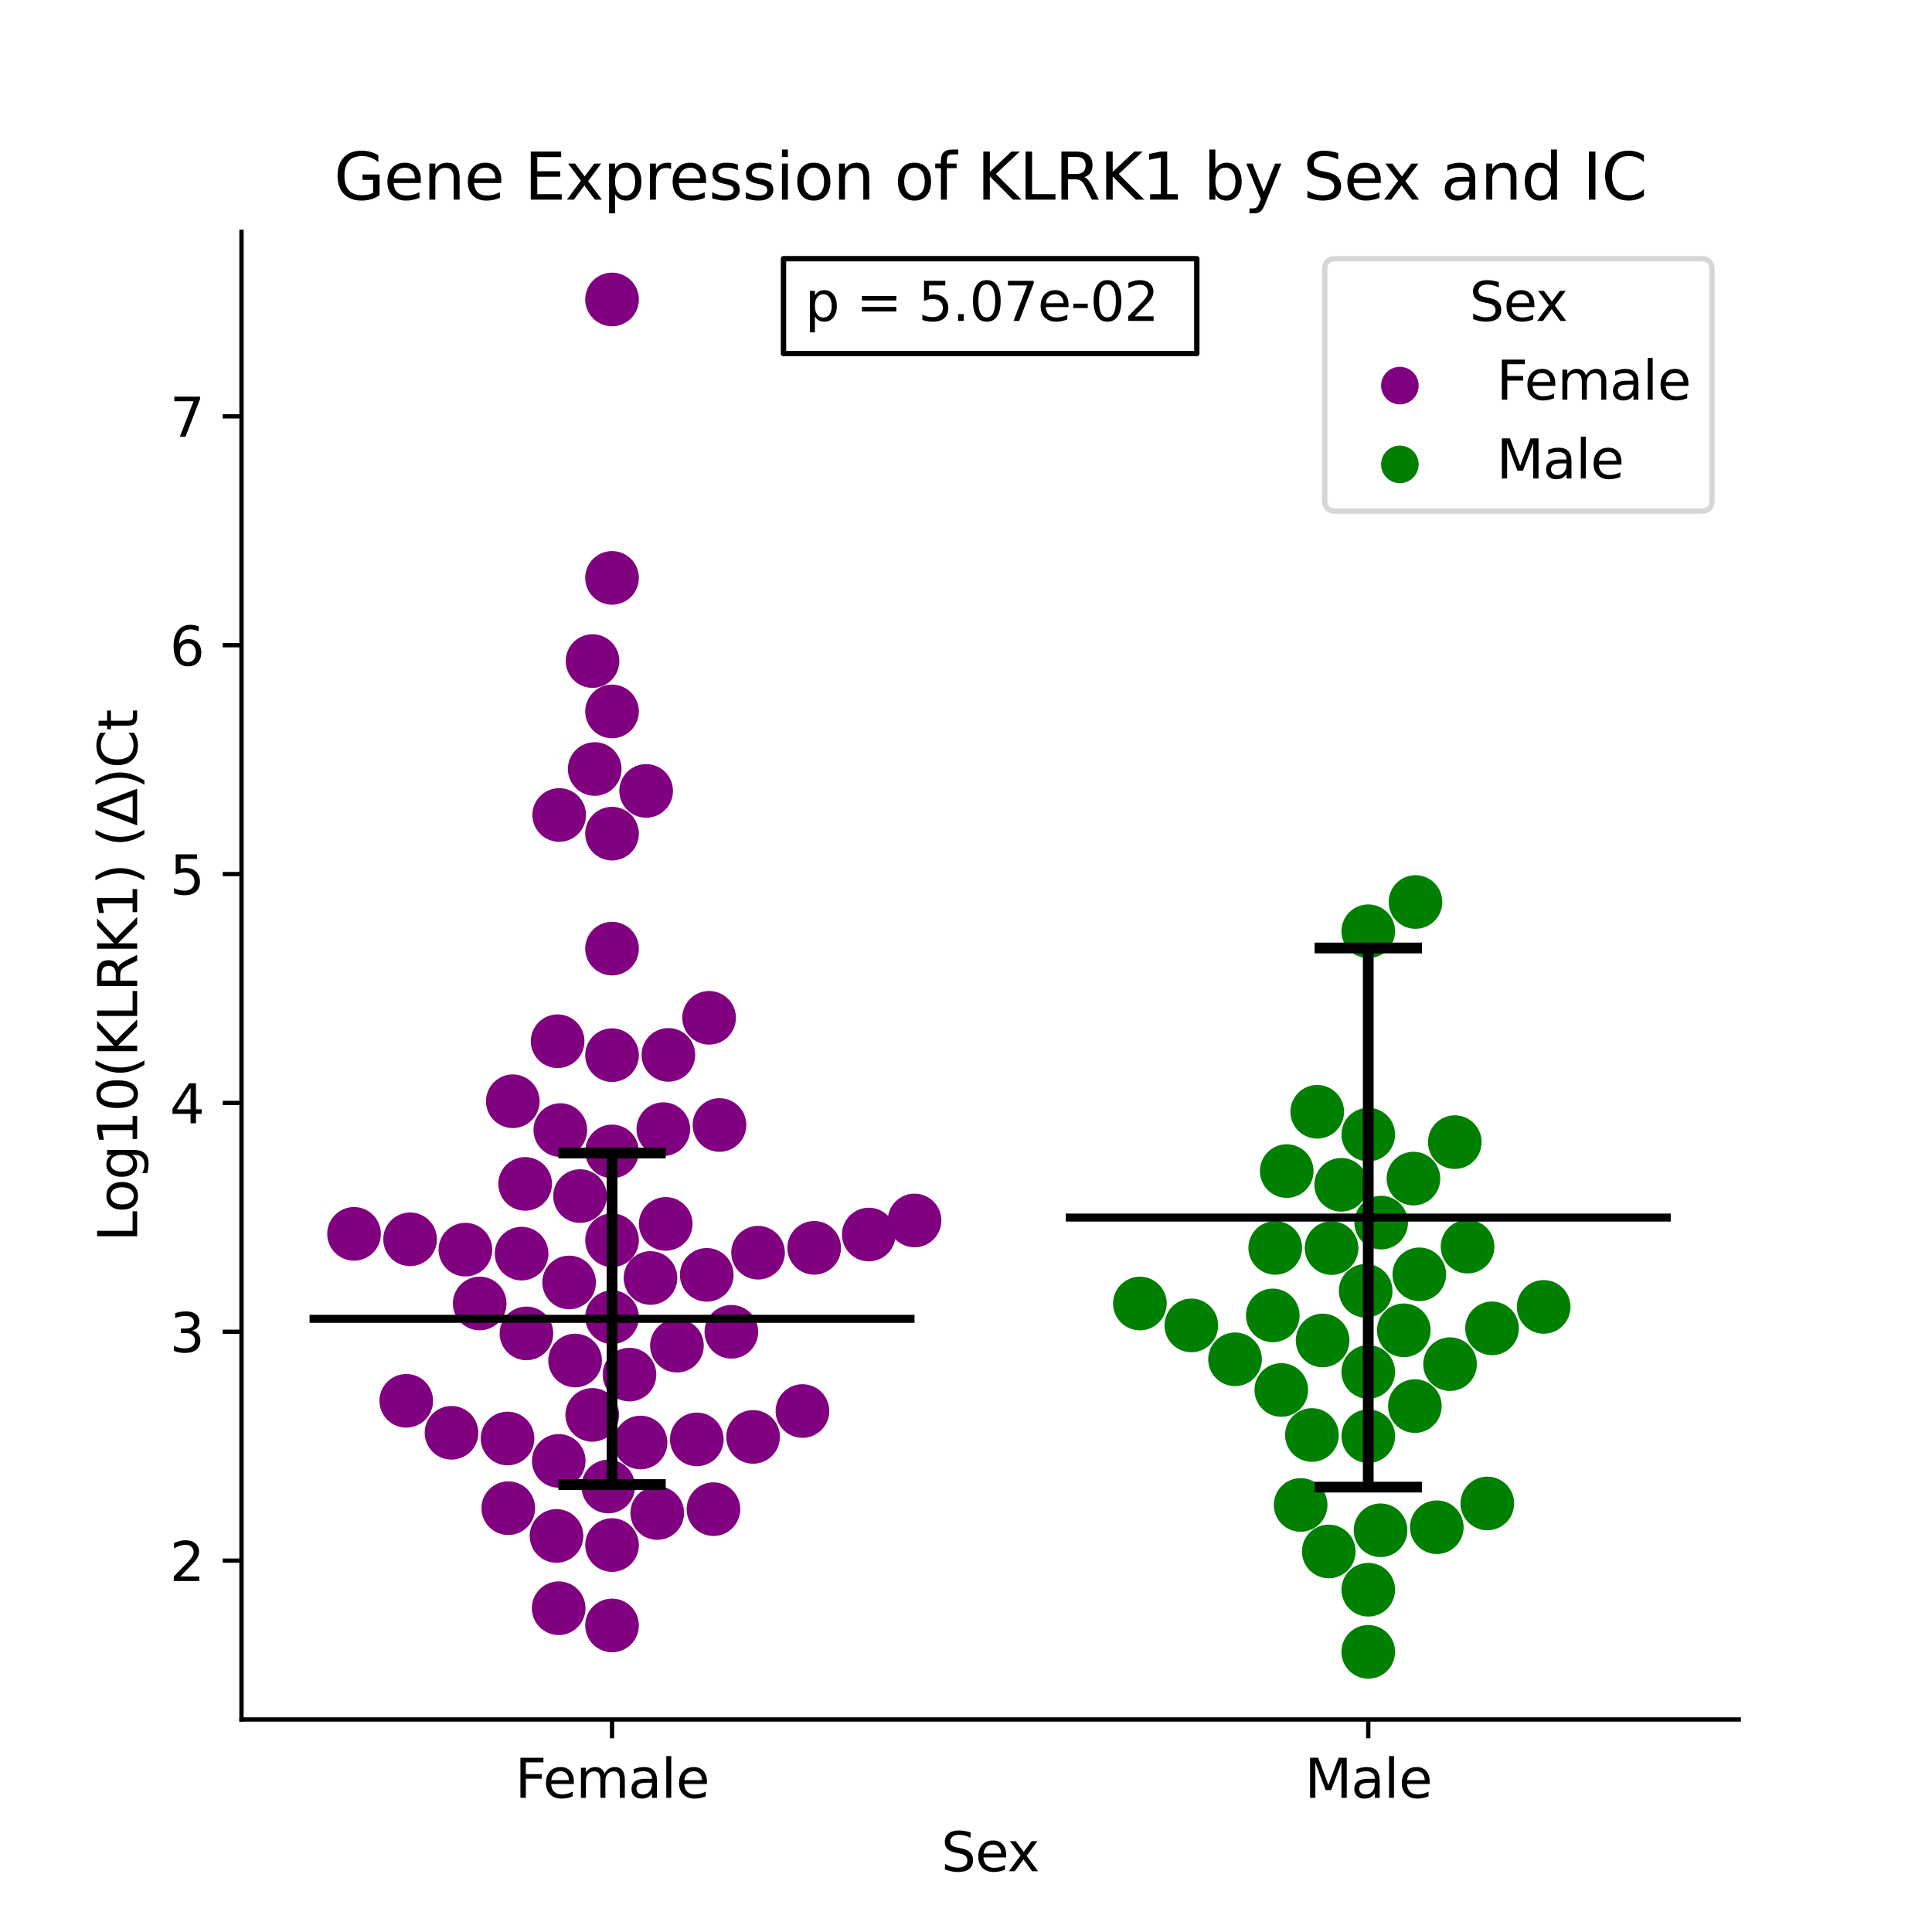 <?xml version="1.0" encoding="utf-8" standalone="no"?>
<!DOCTYPE svg PUBLIC "-//W3C//DTD SVG 1.1//EN"
  "http://www.w3.org/Graphics/SVG/1.1/DTD/svg11.dtd">
<svg xmlns:xlink="http://www.w3.org/1999/xlink" width="360pt" height="360pt" viewBox="0 0 360 360" xmlns="http://www.w3.org/2000/svg" version="1.1">
 <defs>
  <style type="text/css">*{stroke-linejoin: round; stroke-linecap: butt}</style>
 </defs>
 <g id="figure_1">
  <g id="patch_1">
   <path d="M 0 360 
L 360 360 
L 360 0 
L 0 0 
z
" style="fill: #ffffff"/>
  </g>
  <g id="axes_1">
   <g id="patch_2">
    <path d="M 45 320.4 
L 324 320.4 
L 324 43.2 
L 45 43.2 
z
" style="fill: #ffffff"/>
   </g>
   <g id="PathCollection_1">
    <defs>
     <path id="C0_0_131a345fce" d="M 0 5 
C 1.326 5 2.598 4.473 3.536 3.536 
C 4.473 2.598 5 1.326 5 -0 
C 5 -1.326 4.473 -2.598 3.536 -3.536 
C 2.598 -4.473 1.326 -5 0 -5 
C -1.326 -5 -2.598 -4.473 -3.536 -3.536 
C -4.473 -2.598 -5 -1.326 -5 0 
C -5 1.326 -4.473 2.598 -3.536 3.536 
C -2.598 4.473 -1.326 5 0 5 
z
"/>
    </defs>
    <g clip-path="url(#p073176d913)">
     <use xlink:href="#C0_0_131a345fce" x="151.712" y="232.517" style="fill: #800080"/>
    </g>
    <g clip-path="url(#p073176d913)">
     <use xlink:href="#C0_0_131a345fce" x="103.698" y="286.201" style="fill: #800080"/>
    </g>
    <g clip-path="url(#p073176d913)">
     <use xlink:href="#C0_0_131a345fce" x="161.885" y="230.04" style="fill: #800080"/>
    </g>
    <g clip-path="url(#p073176d913)">
     <use xlink:href="#C0_0_131a345fce" x="84.133" y="266.981" style="fill: #800080"/>
    </g>
    <g clip-path="url(#p073176d913)">
     <use xlink:href="#C0_0_131a345fce" x="98.098" y="248.459" style="fill: #800080"/>
    </g>
    <g clip-path="url(#p073176d913)">
     <use xlink:href="#C0_0_131a345fce" x="104.114" y="272.22" style="fill: #800080"/>
    </g>
    <g clip-path="url(#p073176d913)">
     <use xlink:href="#C0_0_131a345fce" x="114.045" y="287.901" style="fill: #800080"/>
    </g>
    <g clip-path="url(#p073176d913)">
     <use xlink:href="#C0_0_131a345fce" x="114.045" y="245.445" style="fill: #800080"/>
    </g>
    <g clip-path="url(#p073176d913)">
     <use xlink:href="#C0_0_131a345fce" x="141.255" y="233.423" style="fill: #800080"/>
    </g>
    <g clip-path="url(#p073176d913)">
     <use xlink:href="#C0_0_131a345fce" x="107.16" y="253.511" style="fill: #800080"/>
    </g>
    <g clip-path="url(#p073176d913)">
     <use xlink:href="#C0_0_131a345fce" x="129.839" y="268.212" style="fill: #800080"/>
    </g>
    <g clip-path="url(#p073176d913)">
     <use xlink:href="#C0_0_131a345fce" x="104.101" y="299.668" style="fill: #800080"/>
    </g>
    <g clip-path="url(#p073176d913)">
     <use xlink:href="#C0_0_131a345fce" x="119.357" y="268.793" style="fill: #800080"/>
    </g>
    <g clip-path="url(#p073176d913)">
     <use xlink:href="#C0_0_131a345fce" x="65.97" y="229.913" style="fill: #800080"/>
    </g>
    <g clip-path="url(#p073176d913)">
     <use xlink:href="#C0_0_131a345fce" x="106.047" y="238.967" style="fill: #800080"/>
    </g>
    <g clip-path="url(#p073176d913)">
     <use xlink:href="#C0_0_131a345fce" x="94.712" y="281.028" style="fill: #800080"/>
    </g>
    <g clip-path="url(#p073176d913)">
     <use xlink:href="#C0_0_131a345fce" x="124.545" y="196.564" style="fill: #800080"/>
    </g>
    <g clip-path="url(#p073176d913)">
     <use xlink:href="#C0_0_131a345fce" x="126.137" y="250.749" style="fill: #800080"/>
    </g>
    <g clip-path="url(#p073176d913)">
     <use xlink:href="#C0_0_131a345fce" x="114.045" y="196.614" style="fill: #800080"/>
    </g>
    <g clip-path="url(#p073176d913)">
     <use xlink:href="#C0_0_131a345fce" x="86.719" y="232.855" style="fill: #800080"/>
    </g>
    <g clip-path="url(#p073176d913)">
     <use xlink:href="#C0_0_131a345fce" x="114.045" y="155.337" style="fill: #800080"/>
    </g>
    <g clip-path="url(#p073176d913)">
     <use xlink:href="#C0_0_131a345fce" x="104.41" y="210.573" style="fill: #800080"/>
    </g>
    <g clip-path="url(#p073176d913)">
     <use xlink:href="#C0_0_131a345fce" x="108.081" y="222.875" style="fill: #800080"/>
    </g>
    <g clip-path="url(#p073176d913)">
     <use xlink:href="#C0_0_131a345fce" x="104.2" y="151.861" style="fill: #800080"/>
    </g>
    <g clip-path="url(#p073176d913)">
     <use xlink:href="#C0_0_131a345fce" x="121.21" y="238.135" style="fill: #800080"/>
    </g>
    <g clip-path="url(#p073176d913)">
     <use xlink:href="#C0_0_131a345fce" x="76.416" y="230.927" style="fill: #800080"/>
    </g>
    <g clip-path="url(#p073176d913)">
     <use xlink:href="#C0_0_131a345fce" x="136.279" y="248.16" style="fill: #800080"/>
    </g>
    <g clip-path="url(#p073176d913)">
     <use xlink:href="#C0_0_131a345fce" x="123.601" y="210.402" style="fill: #800080"/>
    </g>
    <g clip-path="url(#p073176d913)">
     <use xlink:href="#C0_0_131a345fce" x="114.045" y="214.548" style="fill: #800080"/>
    </g>
    <g clip-path="url(#p073176d913)">
     <use xlink:href="#C0_0_131a345fce" x="97.19" y="233.596" style="fill: #800080"/>
    </g>
    <g clip-path="url(#p073176d913)">
     <use xlink:href="#C0_0_131a345fce" x="120.4" y="147.376" style="fill: #800080"/>
    </g>
    <g clip-path="url(#p073176d913)">
     <use xlink:href="#C0_0_131a345fce" x="132.133" y="189.652" style="fill: #800080"/>
    </g>
    <g clip-path="url(#p073176d913)">
     <use xlink:href="#C0_0_131a345fce" x="131.692" y="237.552" style="fill: #800080"/>
    </g>
    <g clip-path="url(#p073176d913)">
     <use xlink:href="#C0_0_131a345fce" x="113.342" y="276.989" style="fill: #800080"/>
    </g>
    <g clip-path="url(#p073176d913)">
     <use xlink:href="#C0_0_131a345fce" x="170.409" y="227.419" style="fill: #800080"/>
    </g>
    <g clip-path="url(#p073176d913)">
     <use xlink:href="#C0_0_131a345fce" x="103.905" y="194.018" style="fill: #800080"/>
    </g>
    <g clip-path="url(#p073176d913)">
     <use xlink:href="#C0_0_131a345fce" x="149.526" y="262.925" style="fill: #800080"/>
    </g>
    <g clip-path="url(#p073176d913)">
     <use xlink:href="#C0_0_131a345fce" x="94.573" y="268.042" style="fill: #800080"/>
    </g>
    <g clip-path="url(#p073176d913)">
     <use xlink:href="#C0_0_131a345fce" x="95.554" y="205.201" style="fill: #800080"/>
    </g>
    <g clip-path="url(#p073176d913)">
     <use xlink:href="#C0_0_131a345fce" x="134.069" y="209.629" style="fill: #800080"/>
    </g>
    <g clip-path="url(#p073176d913)">
     <use xlink:href="#C0_0_131a345fce" x="110.355" y="263.645" style="fill: #800080"/>
    </g>
    <g clip-path="url(#p073176d913)">
     <use xlink:href="#C0_0_131a345fce" x="124.046" y="228.058" style="fill: #800080"/>
    </g>
    <g clip-path="url(#p073176d913)">
     <use xlink:href="#C0_0_131a345fce" x="117.292" y="256.137" style="fill: #800080"/>
    </g>
    <g clip-path="url(#p073176d913)">
     <use xlink:href="#C0_0_131a345fce" x="97.855" y="220.604" style="fill: #800080"/>
    </g>
    <g clip-path="url(#p073176d913)">
     <use xlink:href="#C0_0_131a345fce" x="122.47" y="281.932" style="fill: #800080"/>
    </g>
    <g clip-path="url(#p073176d913)">
     <use xlink:href="#C0_0_131a345fce" x="114.045" y="176.761" style="fill: #800080"/>
    </g>
    <g clip-path="url(#p073176d913)">
     <use xlink:href="#C0_0_131a345fce" x="110.41" y="123.181" style="fill: #800080"/>
    </g>
    <g clip-path="url(#p073176d913)">
     <use xlink:href="#C0_0_131a345fce" x="110.815" y="143.294" style="fill: #800080"/>
    </g>
    <g clip-path="url(#p073176d913)">
     <use xlink:href="#C0_0_131a345fce" x="114.045" y="55.8" style="fill: #800080"/>
    </g>
    <g clip-path="url(#p073176d913)">
     <use xlink:href="#C0_0_131a345fce" x="140.328" y="267.748" style="fill: #800080"/>
    </g>
    <g clip-path="url(#p073176d913)">
     <use xlink:href="#C0_0_131a345fce" x="75.701" y="261.022" style="fill: #800080"/>
    </g>
    <g clip-path="url(#p073176d913)">
     <use xlink:href="#C0_0_131a345fce" x="114.045" y="302.878" style="fill: #800080"/>
    </g>
    <g clip-path="url(#p073176d913)">
     <use xlink:href="#C0_0_131a345fce" x="132.942" y="281.21" style="fill: #800080"/>
    </g>
    <g clip-path="url(#p073176d913)">
     <use xlink:href="#C0_0_131a345fce" x="114.045" y="231.105" style="fill: #800080"/>
    </g>
    <g clip-path="url(#p073176d913)">
     <use xlink:href="#C0_0_131a345fce" x="89.381" y="242.885" style="fill: #800080"/>
    </g>
    <g clip-path="url(#p073176d913)">
     <use xlink:href="#C0_0_131a345fce" x="114.045" y="132.563" style="fill: #800080"/>
    </g>
    <g clip-path="url(#p073176d913)">
     <use xlink:href="#C0_0_131a345fce" x="114.045" y="107.684" style="fill: #800080"/>
    </g>
   </g>
   <g id="PathCollection_2">
    <defs>
     <path id="C1_0_1e3bfa12d2" d="M 0 5 
C 1.326 5 2.598 4.473 3.536 3.536 
C 4.473 2.598 5 1.326 5 -0 
C 5 -1.326 4.473 -2.598 3.536 -3.536 
C 2.598 -4.473 1.326 -5 0 -5 
C -1.326 -5 -2.598 -4.473 -3.536 -3.536 
C -4.473 -2.598 -5 -1.326 -5 0 
C -5 1.326 -4.473 2.598 -3.536 3.536 
C -2.598 4.473 -1.326 5 0 5 
z
"/>
    </defs>
    <g clip-path="url(#p073176d913)">
     <use xlink:href="#C1_0_1e3bfa12d2" x="267.726" y="284.578" style="fill: #008000"/>
    </g>
    <g clip-path="url(#p073176d913)">
     <use xlink:href="#C1_0_1e3bfa12d2" x="261.58" y="247.884" style="fill: #008000"/>
    </g>
    <g clip-path="url(#p073176d913)">
     <use xlink:href="#C1_0_1e3bfa12d2" x="254.955" y="307.8" style="fill: #008000"/>
    </g>
    <g clip-path="url(#p073176d913)">
     <use xlink:href="#C1_0_1e3bfa12d2" x="239.76" y="218.214" style="fill: #008000"/>
    </g>
    <g clip-path="url(#p073176d913)">
     <use xlink:href="#C1_0_1e3bfa12d2" x="230.131" y="253.288" style="fill: #008000"/>
    </g>
    <g clip-path="url(#p073176d913)">
     <use xlink:href="#C1_0_1e3bfa12d2" x="263.646" y="262.004" style="fill: #008000"/>
    </g>
    <g clip-path="url(#p073176d913)">
     <use xlink:href="#C1_0_1e3bfa12d2" x="254.955" y="255.642" style="fill: #008000"/>
    </g>
    <g clip-path="url(#p073176d913)">
     <use xlink:href="#C1_0_1e3bfa12d2" x="271.079" y="212.822" style="fill: #008000"/>
    </g>
    <g clip-path="url(#p073176d913)">
     <use xlink:href="#C1_0_1e3bfa12d2" x="245.447" y="207.166" style="fill: #008000"/>
    </g>
    <g clip-path="url(#p073176d913)">
     <use xlink:href="#C1_0_1e3bfa12d2" x="249.911" y="220.768" style="fill: #008000"/>
    </g>
    <g clip-path="url(#p073176d913)">
     <use xlink:href="#C1_0_1e3bfa12d2" x="254.955" y="211.41" style="fill: #008000"/>
    </g>
    <g clip-path="url(#p073176d913)">
     <use xlink:href="#C1_0_1e3bfa12d2" x="264.468" y="237.455" style="fill: #008000"/>
    </g>
    <g clip-path="url(#p073176d913)">
     <use xlink:href="#C1_0_1e3bfa12d2" x="254.955" y="296.223" style="fill: #008000"/>
    </g>
    <g clip-path="url(#p073176d913)">
     <use xlink:href="#C1_0_1e3bfa12d2" x="242.354" y="280.426" style="fill: #008000"/>
    </g>
    <g clip-path="url(#p073176d913)">
     <use xlink:href="#C1_0_1e3bfa12d2" x="246.453" y="249.773" style="fill: #008000"/>
    </g>
    <g clip-path="url(#p073176d913)">
     <use xlink:href="#C1_0_1e3bfa12d2" x="287.644" y="243.522" style="fill: #008000"/>
    </g>
    <g clip-path="url(#p073176d913)">
     <use xlink:href="#C1_0_1e3bfa12d2" x="244.457" y="267.393" style="fill: #008000"/>
    </g>
    <g clip-path="url(#p073176d913)">
     <use xlink:href="#C1_0_1e3bfa12d2" x="254.955" y="173.527" style="fill: #008000"/>
    </g>
    <g clip-path="url(#p073176d913)">
     <use xlink:href="#C1_0_1e3bfa12d2" x="263.375" y="219.617" style="fill: #008000"/>
    </g>
    <g clip-path="url(#p073176d913)">
     <use xlink:href="#C1_0_1e3bfa12d2" x="254.474" y="240.522" style="fill: #008000"/>
    </g>
    <g clip-path="url(#p073176d913)">
     <use xlink:href="#C1_0_1e3bfa12d2" x="237.62" y="232.526" style="fill: #008000"/>
    </g>
    <g clip-path="url(#p073176d913)">
     <use xlink:href="#C1_0_1e3bfa12d2" x="278.019" y="247.519" style="fill: #008000"/>
    </g>
    <g clip-path="url(#p073176d913)">
     <use xlink:href="#C1_0_1e3bfa12d2" x="254.955" y="267.615" style="fill: #008000"/>
    </g>
    <g clip-path="url(#p073176d913)">
     <use xlink:href="#C1_0_1e3bfa12d2" x="263.757" y="168.075" style="fill: #008000"/>
    </g>
    <g clip-path="url(#p073176d913)">
     <use xlink:href="#C1_0_1e3bfa12d2" x="273.459" y="232.291" style="fill: #008000"/>
    </g>
    <g clip-path="url(#p073176d913)">
     <use xlink:href="#C1_0_1e3bfa12d2" x="248.12" y="232.561" style="fill: #008000"/>
    </g>
    <g clip-path="url(#p073176d913)">
     <use xlink:href="#C1_0_1e3bfa12d2" x="247.595" y="289.091" style="fill: #008000"/>
    </g>
    <g clip-path="url(#p073176d913)">
     <use xlink:href="#C1_0_1e3bfa12d2" x="238.75" y="258.999" style="fill: #008000"/>
    </g>
    <g clip-path="url(#p073176d913)">
     <use xlink:href="#C1_0_1e3bfa12d2" x="212.404" y="242.891" style="fill: #008000"/>
    </g>
    <g clip-path="url(#p073176d913)">
     <use xlink:href="#C1_0_1e3bfa12d2" x="270.194" y="254.187" style="fill: #008000"/>
    </g>
    <g clip-path="url(#p073176d913)">
     <use xlink:href="#C1_0_1e3bfa12d2" x="221.989" y="246.973" style="fill: #008000"/>
    </g>
    <g clip-path="url(#p073176d913)">
     <use xlink:href="#C1_0_1e3bfa12d2" x="257.243" y="285.145" style="fill: #008000"/>
    </g>
    <g clip-path="url(#p073176d913)">
     <use xlink:href="#C1_0_1e3bfa12d2" x="257.362" y="227.814" style="fill: #008000"/>
    </g>
    <g clip-path="url(#p073176d913)">
     <use xlink:href="#C1_0_1e3bfa12d2" x="277.141" y="280.151" style="fill: #008000"/>
    </g>
    <g clip-path="url(#p073176d913)">
     <use xlink:href="#C1_0_1e3bfa12d2" x="237.164" y="245.111" style="fill: #008000"/>
    </g>
   </g>
   <g id="PathCollection_3"/>
   <g id="PathCollection_4"/>
   <g id="matplotlib.axis_1">
    <g id="xtick_1">
     <g id="line2d_1">
      <defs>
       <path id="m2b7f651f41" d="M 0 0 
L 0 3.5 
" style="stroke: #000000; stroke-width: 0.8"/>
      </defs>
      <g>
       <use xlink:href="#m2b7f651f41" x="114.045" y="320.4" style="stroke: #000000; stroke-width: 0.8"/>
      </g>
     </g>
     <g id="text_1">
      <!-- Female -->
      <g transform="translate(95.968 334.998) scale(0.1 -0.1)">
       <defs>
        <path id="DejaVuSans-46" d="M 628 4666 
L 3309 4666 
L 3309 4134 
L 1259 4134 
L 1259 2759 
L 3109 2759 
L 3109 2228 
L 1259 2228 
L 1259 0 
L 628 0 
L 628 4666 
z
" transform="scale(0.016)"/>
        <path id="DejaVuSans-65" d="M 3597 1894 
L 3597 1613 
L 953 1613 
Q 991 1019 1311 708 
Q 1631 397 2203 397 
Q 2534 397 2845 478 
Q 3156 559 3463 722 
L 3463 178 
Q 3153 47 2828 -22 
Q 2503 -91 2169 -91 
Q 1331 -91 842 396 
Q 353 884 353 1716 
Q 353 2575 817 3079 
Q 1281 3584 2069 3584 
Q 2775 3584 3186 3129 
Q 3597 2675 3597 1894 
z
M 3022 2063 
Q 3016 2534 2758 2815 
Q 2500 3097 2075 3097 
Q 1594 3097 1305 2825 
Q 1016 2553 972 2059 
L 3022 2063 
z
" transform="scale(0.016)"/>
        <path id="DejaVuSans-6d" d="M 3328 2828 
Q 3544 3216 3844 3400 
Q 4144 3584 4550 3584 
Q 5097 3584 5394 3201 
Q 5691 2819 5691 2113 
L 5691 0 
L 5113 0 
L 5113 2094 
Q 5113 2597 4934 2840 
Q 4756 3084 4391 3084 
Q 3944 3084 3684 2787 
Q 3425 2491 3425 1978 
L 3425 0 
L 2847 0 
L 2847 2094 
Q 2847 2600 2669 2842 
Q 2491 3084 2119 3084 
Q 1678 3084 1418 2786 
Q 1159 2488 1159 1978 
L 1159 0 
L 581 0 
L 581 3500 
L 1159 3500 
L 1159 2956 
Q 1356 3278 1631 3431 
Q 1906 3584 2284 3584 
Q 2666 3584 2933 3390 
Q 3200 3197 3328 2828 
z
" transform="scale(0.016)"/>
        <path id="DejaVuSans-61" d="M 2194 1759 
Q 1497 1759 1228 1600 
Q 959 1441 959 1056 
Q 959 750 1161 570 
Q 1363 391 1709 391 
Q 2188 391 2477 730 
Q 2766 1069 2766 1631 
L 2766 1759 
L 2194 1759 
z
M 3341 1997 
L 3341 0 
L 2766 0 
L 2766 531 
Q 2569 213 2275 61 
Q 1981 -91 1556 -91 
Q 1019 -91 701 211 
Q 384 513 384 1019 
Q 384 1609 779 1909 
Q 1175 2209 1959 2209 
L 2766 2209 
L 2766 2266 
Q 2766 2663 2505 2880 
Q 2244 3097 1772 3097 
Q 1472 3097 1187 3025 
Q 903 2953 641 2809 
L 641 3341 
Q 956 3463 1253 3523 
Q 1550 3584 1831 3584 
Q 2591 3584 2966 3190 
Q 3341 2797 3341 1997 
z
" transform="scale(0.016)"/>
        <path id="DejaVuSans-6c" d="M 603 4863 
L 1178 4863 
L 1178 0 
L 603 0 
L 603 4863 
z
" transform="scale(0.016)"/>
       </defs>
       <use xlink:href="#DejaVuSans-46"/>
       <use xlink:href="#DejaVuSans-65" x="52.02"/>
       <use xlink:href="#DejaVuSans-6d" x="113.543"/>
       <use xlink:href="#DejaVuSans-61" x="210.955"/>
       <use xlink:href="#DejaVuSans-6c" x="272.234"/>
       <use xlink:href="#DejaVuSans-65" x="300.018"/>
      </g>
     </g>
    </g>
    <g id="xtick_2">
     <g id="line2d_2">
      <g>
       <use xlink:href="#m2b7f651f41" x="254.955" y="320.4" style="stroke: #000000; stroke-width: 0.8"/>
      </g>
     </g>
     <g id="text_2">
      <!-- Male -->
      <g transform="translate(243.111 334.998) scale(0.1 -0.1)">
       <defs>
        <path id="DejaVuSans-4d" d="M 628 4666 
L 1569 4666 
L 2759 1491 
L 3956 4666 
L 4897 4666 
L 4897 0 
L 4281 0 
L 4281 4097 
L 3078 897 
L 2444 897 
L 1241 4097 
L 1241 0 
L 628 0 
L 628 4666 
z
" transform="scale(0.016)"/>
       </defs>
       <use xlink:href="#DejaVuSans-4d"/>
       <use xlink:href="#DejaVuSans-61" x="86.279"/>
       <use xlink:href="#DejaVuSans-6c" x="147.559"/>
       <use xlink:href="#DejaVuSans-65" x="175.342"/>
      </g>
     </g>
    </g>
    <g id="text_3">
     <!-- Sex -->
     <g transform="translate(175.377 348.677) scale(0.1 -0.1)">
      <defs>
       <path id="DejaVuSans-53" d="M 3425 4513 
L 3425 3897 
Q 3066 4069 2747 4153 
Q 2428 4238 2131 4238 
Q 1616 4238 1336 4038 
Q 1056 3838 1056 3469 
Q 1056 3159 1242 3001 
Q 1428 2844 1947 2747 
L 2328 2669 
Q 3034 2534 3370 2195 
Q 3706 1856 3706 1288 
Q 3706 609 3251 259 
Q 2797 -91 1919 -91 
Q 1588 -91 1214 -16 
Q 841 59 441 206 
L 441 856 
Q 825 641 1194 531 
Q 1563 422 1919 422 
Q 2459 422 2753 634 
Q 3047 847 3047 1241 
Q 3047 1584 2836 1778 
Q 2625 1972 2144 2069 
L 1759 2144 
Q 1053 2284 737 2584 
Q 422 2884 422 3419 
Q 422 4038 858 4394 
Q 1294 4750 2059 4750 
Q 2388 4750 2728 4690 
Q 3069 4631 3425 4513 
z
" transform="scale(0.016)"/>
       <path id="DejaVuSans-78" d="M 3513 3500 
L 2247 1797 
L 3578 0 
L 2900 0 
L 1881 1375 
L 863 0 
L 184 0 
L 1544 1831 
L 300 3500 
L 978 3500 
L 1906 2253 
L 2834 3500 
L 3513 3500 
z
" transform="scale(0.016)"/>
      </defs>
      <use xlink:href="#DejaVuSans-53"/>
      <use xlink:href="#DejaVuSans-65" x="63.477"/>
      <use xlink:href="#DejaVuSans-78" x="123.25"/>
     </g>
    </g>
   </g>
   <g id="matplotlib.axis_2">
    <g id="ytick_1">
     <g id="line2d_3">
      <defs>
       <path id="meafe68d0f5" d="M 0 0 
L -3.5 0 
" style="stroke: #000000; stroke-width: 0.8"/>
      </defs>
      <g>
       <use xlink:href="#meafe68d0f5" x="45" y="290.801" style="stroke: #000000; stroke-width: 0.8"/>
      </g>
     </g>
     <g id="text_4">
      <!-- 2 -->
      <g transform="translate(31.637 294.6) scale(0.1 -0.1)">
       <defs>
        <path id="DejaVuSans-32" d="M 1228 531 
L 3431 531 
L 3431 0 
L 469 0 
L 469 531 
Q 828 903 1448 1529 
Q 2069 2156 2228 2338 
Q 2531 2678 2651 2914 
Q 2772 3150 2772 3378 
Q 2772 3750 2511 3984 
Q 2250 4219 1831 4219 
Q 1534 4219 1204 4116 
Q 875 4013 500 3803 
L 500 4441 
Q 881 4594 1212 4672 
Q 1544 4750 1819 4750 
Q 2544 4750 2975 4387 
Q 3406 4025 3406 3419 
Q 3406 3131 3298 2873 
Q 3191 2616 2906 2266 
Q 2828 2175 2409 1742 
Q 1991 1309 1228 531 
z
" transform="scale(0.016)"/>
       </defs>
       <use xlink:href="#DejaVuSans-32"/>
      </g>
     </g>
    </g>
    <g id="ytick_2">
     <g id="line2d_4">
      <g>
       <use xlink:href="#meafe68d0f5" x="45" y="248.156" style="stroke: #000000; stroke-width: 0.8"/>
      </g>
     </g>
     <g id="text_5">
      <!-- 3 -->
      <g transform="translate(31.637 251.956) scale(0.1 -0.1)">
       <defs>
        <path id="DejaVuSans-33" d="M 2597 2516 
Q 3050 2419 3304 2112 
Q 3559 1806 3559 1356 
Q 3559 666 3084 287 
Q 2609 -91 1734 -91 
Q 1441 -91 1130 -33 
Q 819 25 488 141 
L 488 750 
Q 750 597 1062 519 
Q 1375 441 1716 441 
Q 2309 441 2620 675 
Q 2931 909 2931 1356 
Q 2931 1769 2642 2001 
Q 2353 2234 1838 2234 
L 1294 2234 
L 1294 2753 
L 1863 2753 
Q 2328 2753 2575 2939 
Q 2822 3125 2822 3475 
Q 2822 3834 2567 4026 
Q 2313 4219 1838 4219 
Q 1578 4219 1281 4162 
Q 984 4106 628 3988 
L 628 4550 
Q 988 4650 1302 4700 
Q 1616 4750 1894 4750 
Q 2613 4750 3031 4423 
Q 3450 4097 3450 3541 
Q 3450 3153 3228 2886 
Q 3006 2619 2597 2516 
z
" transform="scale(0.016)"/>
       </defs>
       <use xlink:href="#DejaVuSans-33"/>
      </g>
     </g>
    </g>
    <g id="ytick_3">
     <g id="line2d_5">
      <g>
       <use xlink:href="#meafe68d0f5" x="45" y="205.511" style="stroke: #000000; stroke-width: 0.8"/>
      </g>
     </g>
     <g id="text_6">
      <!-- 4 -->
      <g transform="translate(31.637 209.311) scale(0.1 -0.1)">
       <defs>
        <path id="DejaVuSans-34" d="M 2419 4116 
L 825 1625 
L 2419 1625 
L 2419 4116 
z
M 2253 4666 
L 3047 4666 
L 3047 1625 
L 3713 1625 
L 3713 1100 
L 3047 1100 
L 3047 0 
L 2419 0 
L 2419 1100 
L 313 1100 
L 313 1709 
L 2253 4666 
z
" transform="scale(0.016)"/>
       </defs>
       <use xlink:href="#DejaVuSans-34"/>
      </g>
     </g>
    </g>
    <g id="ytick_4">
     <g id="line2d_6">
      <g>
       <use xlink:href="#meafe68d0f5" x="45" y="162.867" style="stroke: #000000; stroke-width: 0.8"/>
      </g>
     </g>
     <g id="text_7">
      <!-- 5 -->
      <g transform="translate(31.637 166.666) scale(0.1 -0.1)">
       <defs>
        <path id="DejaVuSans-35" d="M 691 4666 
L 3169 4666 
L 3169 4134 
L 1269 4134 
L 1269 2991 
Q 1406 3038 1543 3061 
Q 1681 3084 1819 3084 
Q 2600 3084 3056 2656 
Q 3513 2228 3513 1497 
Q 3513 744 3044 326 
Q 2575 -91 1722 -91 
Q 1428 -91 1123 -41 
Q 819 9 494 109 
L 494 744 
Q 775 591 1075 516 
Q 1375 441 1709 441 
Q 2250 441 2565 725 
Q 2881 1009 2881 1497 
Q 2881 1984 2565 2268 
Q 2250 2553 1709 2553 
Q 1456 2553 1204 2497 
Q 953 2441 691 2322 
L 691 4666 
z
" transform="scale(0.016)"/>
       </defs>
       <use xlink:href="#DejaVuSans-35"/>
      </g>
     </g>
    </g>
    <g id="ytick_5">
     <g id="line2d_7">
      <g>
       <use xlink:href="#meafe68d0f5" x="45" y="120.222" style="stroke: #000000; stroke-width: 0.8"/>
      </g>
     </g>
     <g id="text_8">
      <!-- 6 -->
      <g transform="translate(31.637 124.021) scale(0.1 -0.1)">
       <defs>
        <path id="DejaVuSans-36" d="M 2113 2584 
Q 1688 2584 1439 2293 
Q 1191 2003 1191 1497 
Q 1191 994 1439 701 
Q 1688 409 2113 409 
Q 2538 409 2786 701 
Q 3034 994 3034 1497 
Q 3034 2003 2786 2293 
Q 2538 2584 2113 2584 
z
M 3366 4563 
L 3366 3988 
Q 3128 4100 2886 4159 
Q 2644 4219 2406 4219 
Q 1781 4219 1451 3797 
Q 1122 3375 1075 2522 
Q 1259 2794 1537 2939 
Q 1816 3084 2150 3084 
Q 2853 3084 3261 2657 
Q 3669 2231 3669 1497 
Q 3669 778 3244 343 
Q 2819 -91 2113 -91 
Q 1303 -91 875 529 
Q 447 1150 447 2328 
Q 447 3434 972 4092 
Q 1497 4750 2381 4750 
Q 2619 4750 2861 4703 
Q 3103 4656 3366 4563 
z
" transform="scale(0.016)"/>
       </defs>
       <use xlink:href="#DejaVuSans-36"/>
      </g>
     </g>
    </g>
    <g id="ytick_6">
     <g id="line2d_8">
      <g>
       <use xlink:href="#meafe68d0f5" x="45" y="77.577" style="stroke: #000000; stroke-width: 0.8"/>
      </g>
     </g>
     <g id="text_9">
      <!-- 7 -->
      <g transform="translate(31.637 81.376) scale(0.1 -0.1)">
       <defs>
        <path id="DejaVuSans-37" d="M 525 4666 
L 3525 4666 
L 3525 4397 
L 1831 0 
L 1172 0 
L 2766 4134 
L 525 4134 
L 525 4666 
z
" transform="scale(0.016)"/>
       </defs>
       <use xlink:href="#DejaVuSans-37"/>
      </g>
     </g>
    </g>
    <g id="text_10">
     <!-- Log10(KLRK1) (Δ)Ct -->
     <g transform="translate(25.558 231.358) rotate(-90) scale(0.1 -0.1)">
      <defs>
       <path id="DejaVuSans-4c" d="M 628 4666 
L 1259 4666 
L 1259 531 
L 3531 531 
L 3531 0 
L 628 0 
L 628 4666 
z
" transform="scale(0.016)"/>
       <path id="DejaVuSans-6f" d="M 1959 3097 
Q 1497 3097 1228 2736 
Q 959 2375 959 1747 
Q 959 1119 1226 758 
Q 1494 397 1959 397 
Q 2419 397 2687 759 
Q 2956 1122 2956 1747 
Q 2956 2369 2687 2733 
Q 2419 3097 1959 3097 
z
M 1959 3584 
Q 2709 3584 3137 3096 
Q 3566 2609 3566 1747 
Q 3566 888 3137 398 
Q 2709 -91 1959 -91 
Q 1206 -91 779 398 
Q 353 888 353 1747 
Q 353 2609 779 3096 
Q 1206 3584 1959 3584 
z
" transform="scale(0.016)"/>
       <path id="DejaVuSans-67" d="M 2906 1791 
Q 2906 2416 2648 2759 
Q 2391 3103 1925 3103 
Q 1463 3103 1205 2759 
Q 947 2416 947 1791 
Q 947 1169 1205 825 
Q 1463 481 1925 481 
Q 2391 481 2648 825 
Q 2906 1169 2906 1791 
z
M 3481 434 
Q 3481 -459 3084 -895 
Q 2688 -1331 1869 -1331 
Q 1566 -1331 1297 -1286 
Q 1028 -1241 775 -1147 
L 775 -588 
Q 1028 -725 1275 -790 
Q 1522 -856 1778 -856 
Q 2344 -856 2625 -561 
Q 2906 -266 2906 331 
L 2906 616 
Q 2728 306 2450 153 
Q 2172 0 1784 0 
Q 1141 0 747 490 
Q 353 981 353 1791 
Q 353 2603 747 3093 
Q 1141 3584 1784 3584 
Q 2172 3584 2450 3431 
Q 2728 3278 2906 2969 
L 2906 3500 
L 3481 3500 
L 3481 434 
z
" transform="scale(0.016)"/>
       <path id="DejaVuSans-31" d="M 794 531 
L 1825 531 
L 1825 4091 
L 703 3866 
L 703 4441 
L 1819 4666 
L 2450 4666 
L 2450 531 
L 3481 531 
L 3481 0 
L 794 0 
L 794 531 
z
" transform="scale(0.016)"/>
       <path id="DejaVuSans-30" d="M 2034 4250 
Q 1547 4250 1301 3770 
Q 1056 3291 1056 2328 
Q 1056 1369 1301 889 
Q 1547 409 2034 409 
Q 2525 409 2770 889 
Q 3016 1369 3016 2328 
Q 3016 3291 2770 3770 
Q 2525 4250 2034 4250 
z
M 2034 4750 
Q 2819 4750 3233 4129 
Q 3647 3509 3647 2328 
Q 3647 1150 3233 529 
Q 2819 -91 2034 -91 
Q 1250 -91 836 529 
Q 422 1150 422 2328 
Q 422 3509 836 4129 
Q 1250 4750 2034 4750 
z
" transform="scale(0.016)"/>
       <path id="DejaVuSans-28" d="M 1984 4856 
Q 1566 4138 1362 3434 
Q 1159 2731 1159 2009 
Q 1159 1288 1364 580 
Q 1569 -128 1984 -844 
L 1484 -844 
Q 1016 -109 783 600 
Q 550 1309 550 2009 
Q 550 2706 781 3412 
Q 1013 4119 1484 4856 
L 1984 4856 
z
" transform="scale(0.016)"/>
       <path id="DejaVuSans-4b" d="M 628 4666 
L 1259 4666 
L 1259 2694 
L 3353 4666 
L 4166 4666 
L 1850 2491 
L 4331 0 
L 3500 0 
L 1259 2247 
L 1259 0 
L 628 0 
L 628 4666 
z
" transform="scale(0.016)"/>
       <path id="DejaVuSans-52" d="M 2841 2188 
Q 3044 2119 3236 1894 
Q 3428 1669 3622 1275 
L 4263 0 
L 3584 0 
L 2988 1197 
Q 2756 1666 2539 1819 
Q 2322 1972 1947 1972 
L 1259 1972 
L 1259 0 
L 628 0 
L 628 4666 
L 2053 4666 
Q 2853 4666 3247 4331 
Q 3641 3997 3641 3322 
Q 3641 2881 3436 2590 
Q 3231 2300 2841 2188 
z
M 1259 4147 
L 1259 2491 
L 2053 2491 
Q 2509 2491 2742 2702 
Q 2975 2913 2975 3322 
Q 2975 3731 2742 3939 
Q 2509 4147 2053 4147 
L 1259 4147 
z
" transform="scale(0.016)"/>
       <path id="DejaVuSans-29" d="M 513 4856 
L 1013 4856 
Q 1481 4119 1714 3412 
Q 1947 2706 1947 2009 
Q 1947 1309 1714 600 
Q 1481 -109 1013 -844 
L 513 -844 
Q 928 -128 1133 580 
Q 1338 1288 1338 2009 
Q 1338 2731 1133 3434 
Q 928 4138 513 4856 
z
" transform="scale(0.016)"/>
       <path id="DejaVuSans-20" transform="scale(0.016)"/>
       <path id="DejaVuSans-394" d="M 2188 4044 
L 906 525 
L 3472 525 
L 2188 4044 
z
M 50 0 
L 1831 4666 
L 2547 4666 
L 4325 0 
L 50 0 
z
" transform="scale(0.016)"/>
       <path id="DejaVuSans-43" d="M 4122 4306 
L 4122 3641 
Q 3803 3938 3442 4084 
Q 3081 4231 2675 4231 
Q 1875 4231 1450 3742 
Q 1025 3253 1025 2328 
Q 1025 1406 1450 917 
Q 1875 428 2675 428 
Q 3081 428 3442 575 
Q 3803 722 4122 1019 
L 4122 359 
Q 3791 134 3420 21 
Q 3050 -91 2638 -91 
Q 1578 -91 968 557 
Q 359 1206 359 2328 
Q 359 3453 968 4101 
Q 1578 4750 2638 4750 
Q 3056 4750 3426 4639 
Q 3797 4528 4122 4306 
z
" transform="scale(0.016)"/>
       <path id="DejaVuSans-74" d="M 1172 4494 
L 1172 3500 
L 2356 3500 
L 2356 3053 
L 1172 3053 
L 1172 1153 
Q 1172 725 1289 603 
Q 1406 481 1766 481 
L 2356 481 
L 2356 0 
L 1766 0 
Q 1100 0 847 248 
Q 594 497 594 1153 
L 594 3053 
L 172 3053 
L 172 3500 
L 594 3500 
L 594 4494 
L 1172 4494 
z
" transform="scale(0.016)"/>
      </defs>
      <use xlink:href="#DejaVuSans-4c"/>
      <use xlink:href="#DejaVuSans-6f" x="53.963"/>
      <use xlink:href="#DejaVuSans-67" x="115.145"/>
      <use xlink:href="#DejaVuSans-31" x="178.621"/>
      <use xlink:href="#DejaVuSans-30" x="242.244"/>
      <use xlink:href="#DejaVuSans-28" x="305.867"/>
      <use xlink:href="#DejaVuSans-4b" x="344.881"/>
      <use xlink:href="#DejaVuSans-4c" x="410.457"/>
      <use xlink:href="#DejaVuSans-52" x="466.17"/>
      <use xlink:href="#DejaVuSans-4b" x="535.652"/>
      <use xlink:href="#DejaVuSans-31" x="601.229"/>
      <use xlink:href="#DejaVuSans-29" x="664.852"/>
      <use xlink:href="#DejaVuSans-20" x="703.865"/>
      <use xlink:href="#DejaVuSans-28" x="735.652"/>
      <use xlink:href="#DejaVuSans-394" x="774.666"/>
      <use xlink:href="#DejaVuSans-29" x="843.074"/>
      <use xlink:href="#DejaVuSans-43" x="882.088"/>
      <use xlink:href="#DejaVuSans-74" x="951.912"/>
     </g>
    </g>
   </g>
   <g id="LineCollection_1">
    <path d="M 114.045 276.628 
L 114.045 214.857 
" clip-path="url(#p073176d913)" style="fill: none; stroke: #000000; stroke-width: 2"/>
   </g>
   <g id="line2d_9">
    <defs>
     <path id="mfb80859378" d="M 10 0 
L -10 -0 
" style="stroke: #000000; stroke-width: 2"/>
    </defs>
    <g clip-path="url(#p073176d913)">
     <use xlink:href="#mfb80859378" x="114.045" y="276.628" style="stroke: #000000; stroke-width: 2"/>
    </g>
   </g>
   <g id="line2d_10">
    <g clip-path="url(#p073176d913)">
     <use xlink:href="#mfb80859378" x="114.045" y="214.857" style="stroke: #000000; stroke-width: 2"/>
    </g>
   </g>
   <g id="LineCollection_2">
    <path d="M 254.955 277.102 
L 254.955 176.645 
" clip-path="url(#p073176d913)" style="fill: none; stroke: #000000; stroke-width: 2"/>
   </g>
   <g id="line2d_11">
    <g clip-path="url(#p073176d913)">
     <use xlink:href="#mfb80859378" x="254.955" y="277.102" style="stroke: #000000; stroke-width: 2"/>
    </g>
   </g>
   <g id="line2d_12">
    <g clip-path="url(#p073176d913)">
     <use xlink:href="#mfb80859378" x="254.955" y="176.645" style="stroke: #000000; stroke-width: 2"/>
    </g>
   </g>
   <g id="LineCollection_3">
    <path d="M 57.682 245.742 
L 170.409 245.742 
" clip-path="url(#p073176d913)" style="fill: none; stroke: #000000; stroke-width: 1.5"/>
   </g>
   <g id="LineCollection_4">
    <path d="M 198.591 226.873 
L 311.318 226.873 
" clip-path="url(#p073176d913)" style="fill: none; stroke: #000000; stroke-width: 1.5"/>
   </g>
   <g id="patch_3">
    <path d="M 45 320.4 
L 45 43.2 
" style="fill: none; stroke: #000000; stroke-width: 0.8; stroke-linejoin: miter; stroke-linecap: square"/>
   </g>
   <g id="patch_4">
    <path d="M 45 320.4 
L 324 320.4 
" style="fill: none; stroke: #000000; stroke-width: 0.8; stroke-linejoin: miter; stroke-linecap: square"/>
   </g>
   <g id="text_11">
    <!-- Gene Expression of KLRK1 by Sex and IC -->
    <g transform="translate(62.212 37.2) scale(0.12 -0.12)">
     <defs>
      <path id="DejaVuSans-47" d="M 3809 666 
L 3809 1919 
L 2778 1919 
L 2778 2438 
L 4434 2438 
L 4434 434 
Q 4069 175 3628 42 
Q 3188 -91 2688 -91 
Q 1594 -91 976 548 
Q 359 1188 359 2328 
Q 359 3472 976 4111 
Q 1594 4750 2688 4750 
Q 3144 4750 3555 4637 
Q 3966 4525 4313 4306 
L 4313 3634 
Q 3963 3931 3569 4081 
Q 3175 4231 2741 4231 
Q 1884 4231 1454 3753 
Q 1025 3275 1025 2328 
Q 1025 1384 1454 906 
Q 1884 428 2741 428 
Q 3075 428 3337 486 
Q 3600 544 3809 666 
z
" transform="scale(0.016)"/>
      <path id="DejaVuSans-6e" d="M 3513 2113 
L 3513 0 
L 2938 0 
L 2938 2094 
Q 2938 2591 2744 2837 
Q 2550 3084 2163 3084 
Q 1697 3084 1428 2787 
Q 1159 2491 1159 1978 
L 1159 0 
L 581 0 
L 581 3500 
L 1159 3500 
L 1159 2956 
Q 1366 3272 1645 3428 
Q 1925 3584 2291 3584 
Q 2894 3584 3203 3211 
Q 3513 2838 3513 2113 
z
" transform="scale(0.016)"/>
      <path id="DejaVuSans-45" d="M 628 4666 
L 3578 4666 
L 3578 4134 
L 1259 4134 
L 1259 2753 
L 3481 2753 
L 3481 2222 
L 1259 2222 
L 1259 531 
L 3634 531 
L 3634 0 
L 628 0 
L 628 4666 
z
" transform="scale(0.016)"/>
      <path id="DejaVuSans-70" d="M 1159 525 
L 1159 -1331 
L 581 -1331 
L 581 3500 
L 1159 3500 
L 1159 2969 
Q 1341 3281 1617 3432 
Q 1894 3584 2278 3584 
Q 2916 3584 3314 3078 
Q 3713 2572 3713 1747 
Q 3713 922 3314 415 
Q 2916 -91 2278 -91 
Q 1894 -91 1617 61 
Q 1341 213 1159 525 
z
M 3116 1747 
Q 3116 2381 2855 2742 
Q 2594 3103 2138 3103 
Q 1681 3103 1420 2742 
Q 1159 2381 1159 1747 
Q 1159 1113 1420 752 
Q 1681 391 2138 391 
Q 2594 391 2855 752 
Q 3116 1113 3116 1747 
z
" transform="scale(0.016)"/>
      <path id="DejaVuSans-72" d="M 2631 2963 
Q 2534 3019 2420 3045 
Q 2306 3072 2169 3072 
Q 1681 3072 1420 2755 
Q 1159 2438 1159 1844 
L 1159 0 
L 581 0 
L 581 3500 
L 1159 3500 
L 1159 2956 
Q 1341 3275 1631 3429 
Q 1922 3584 2338 3584 
Q 2397 3584 2469 3576 
Q 2541 3569 2628 3553 
L 2631 2963 
z
" transform="scale(0.016)"/>
      <path id="DejaVuSans-73" d="M 2834 3397 
L 2834 2853 
Q 2591 2978 2328 3040 
Q 2066 3103 1784 3103 
Q 1356 3103 1142 2972 
Q 928 2841 928 2578 
Q 928 2378 1081 2264 
Q 1234 2150 1697 2047 
L 1894 2003 
Q 2506 1872 2764 1633 
Q 3022 1394 3022 966 
Q 3022 478 2636 193 
Q 2250 -91 1575 -91 
Q 1294 -91 989 -36 
Q 684 19 347 128 
L 347 722 
Q 666 556 975 473 
Q 1284 391 1588 391 
Q 1994 391 2212 530 
Q 2431 669 2431 922 
Q 2431 1156 2273 1281 
Q 2116 1406 1581 1522 
L 1381 1569 
Q 847 1681 609 1914 
Q 372 2147 372 2553 
Q 372 3047 722 3315 
Q 1072 3584 1716 3584 
Q 2034 3584 2315 3537 
Q 2597 3491 2834 3397 
z
" transform="scale(0.016)"/>
      <path id="DejaVuSans-69" d="M 603 3500 
L 1178 3500 
L 1178 0 
L 603 0 
L 603 3500 
z
M 603 4863 
L 1178 4863 
L 1178 4134 
L 603 4134 
L 603 4863 
z
" transform="scale(0.016)"/>
      <path id="DejaVuSans-66" d="M 2375 4863 
L 2375 4384 
L 1825 4384 
Q 1516 4384 1395 4259 
Q 1275 4134 1275 3809 
L 1275 3500 
L 2222 3500 
L 2222 3053 
L 1275 3053 
L 1275 0 
L 697 0 
L 697 3053 
L 147 3053 
L 147 3500 
L 697 3500 
L 697 3744 
Q 697 4328 969 4595 
Q 1241 4863 1831 4863 
L 2375 4863 
z
" transform="scale(0.016)"/>
      <path id="DejaVuSans-62" d="M 3116 1747 
Q 3116 2381 2855 2742 
Q 2594 3103 2138 3103 
Q 1681 3103 1420 2742 
Q 1159 2381 1159 1747 
Q 1159 1113 1420 752 
Q 1681 391 2138 391 
Q 2594 391 2855 752 
Q 3116 1113 3116 1747 
z
M 1159 2969 
Q 1341 3281 1617 3432 
Q 1894 3584 2278 3584 
Q 2916 3584 3314 3078 
Q 3713 2572 3713 1747 
Q 3713 922 3314 415 
Q 2916 -91 2278 -91 
Q 1894 -91 1617 61 
Q 1341 213 1159 525 
L 1159 0 
L 581 0 
L 581 4863 
L 1159 4863 
L 1159 2969 
z
" transform="scale(0.016)"/>
      <path id="DejaVuSans-79" d="M 2059 -325 
Q 1816 -950 1584 -1140 
Q 1353 -1331 966 -1331 
L 506 -1331 
L 506 -850 
L 844 -850 
Q 1081 -850 1212 -737 
Q 1344 -625 1503 -206 
L 1606 56 
L 191 3500 
L 800 3500 
L 1894 763 
L 2988 3500 
L 3597 3500 
L 2059 -325 
z
" transform="scale(0.016)"/>
      <path id="DejaVuSans-64" d="M 2906 2969 
L 2906 4863 
L 3481 4863 
L 3481 0 
L 2906 0 
L 2906 525 
Q 2725 213 2448 61 
Q 2172 -91 1784 -91 
Q 1150 -91 751 415 
Q 353 922 353 1747 
Q 353 2572 751 3078 
Q 1150 3584 1784 3584 
Q 2172 3584 2448 3432 
Q 2725 3281 2906 2969 
z
M 947 1747 
Q 947 1113 1208 752 
Q 1469 391 1925 391 
Q 2381 391 2643 752 
Q 2906 1113 2906 1747 
Q 2906 2381 2643 2742 
Q 2381 3103 1925 3103 
Q 1469 3103 1208 2742 
Q 947 2381 947 1747 
z
" transform="scale(0.016)"/>
      <path id="DejaVuSans-49" d="M 628 4666 
L 1259 4666 
L 1259 0 
L 628 0 
L 628 4666 
z
" transform="scale(0.016)"/>
     </defs>
     <use xlink:href="#DejaVuSans-47"/>
     <use xlink:href="#DejaVuSans-65" x="77.49"/>
     <use xlink:href="#DejaVuSans-6e" x="139.014"/>
     <use xlink:href="#DejaVuSans-65" x="202.393"/>
     <use xlink:href="#DejaVuSans-20" x="263.916"/>
     <use xlink:href="#DejaVuSans-45" x="295.703"/>
     <use xlink:href="#DejaVuSans-78" x="358.887"/>
     <use xlink:href="#DejaVuSans-70" x="418.066"/>
     <use xlink:href="#DejaVuSans-72" x="481.543"/>
     <use xlink:href="#DejaVuSans-65" x="520.406"/>
     <use xlink:href="#DejaVuSans-73" x="581.93"/>
     <use xlink:href="#DejaVuSans-73" x="634.029"/>
     <use xlink:href="#DejaVuSans-69" x="686.129"/>
     <use xlink:href="#DejaVuSans-6f" x="713.912"/>
     <use xlink:href="#DejaVuSans-6e" x="775.094"/>
     <use xlink:href="#DejaVuSans-20" x="838.473"/>
     <use xlink:href="#DejaVuSans-6f" x="870.26"/>
     <use xlink:href="#DejaVuSans-66" x="931.441"/>
     <use xlink:href="#DejaVuSans-20" x="966.646"/>
     <use xlink:href="#DejaVuSans-4b" x="998.434"/>
     <use xlink:href="#DejaVuSans-4c" x="1064.01"/>
     <use xlink:href="#DejaVuSans-52" x="1119.723"/>
     <use xlink:href="#DejaVuSans-4b" x="1189.205"/>
     <use xlink:href="#DejaVuSans-31" x="1254.781"/>
     <use xlink:href="#DejaVuSans-20" x="1318.404"/>
     <use xlink:href="#DejaVuSans-62" x="1350.191"/>
     <use xlink:href="#DejaVuSans-79" x="1413.668"/>
     <use xlink:href="#DejaVuSans-20" x="1472.848"/>
     <use xlink:href="#DejaVuSans-53" x="1504.635"/>
     <use xlink:href="#DejaVuSans-65" x="1568.111"/>
     <use xlink:href="#DejaVuSans-78" x="1627.885"/>
     <use xlink:href="#DejaVuSans-20" x="1687.064"/>
     <use xlink:href="#DejaVuSans-61" x="1718.852"/>
     <use xlink:href="#DejaVuSans-6e" x="1780.131"/>
     <use xlink:href="#DejaVuSans-64" x="1843.51"/>
     <use xlink:href="#DejaVuSans-20" x="1906.986"/>
     <use xlink:href="#DejaVuSans-49" x="1938.773"/>
     <use xlink:href="#DejaVuSans-43" x="1968.266"/>
    </g>
   </g>
   <g id="patch_5">
    <path d="M 145.993 65.878 
L 223.007 65.878 
L 223.007 48.2 
L 145.993 48.2 
z
" style="fill: #ffffff; stroke: #000000; stroke-linejoin: miter"/>
   </g>
   <g id="text_12">
    <!-- p = 5.07e-02  -->
    <g transform="translate(149.993 59.798) scale(0.1 -0.1)">
     <defs>
      <path id="DejaVuSans-3d" d="M 678 2906 
L 4684 2906 
L 4684 2381 
L 678 2381 
L 678 2906 
z
M 678 1631 
L 4684 1631 
L 4684 1100 
L 678 1100 
L 678 1631 
z
" transform="scale(0.016)"/>
      <path id="DejaVuSans-2e" d="M 684 794 
L 1344 794 
L 1344 0 
L 684 0 
L 684 794 
z
" transform="scale(0.016)"/>
      <path id="DejaVuSans-2d" d="M 313 2009 
L 1997 2009 
L 1997 1497 
L 313 1497 
L 313 2009 
z
" transform="scale(0.016)"/>
     </defs>
     <use xlink:href="#DejaVuSans-70"/>
     <use xlink:href="#DejaVuSans-20" x="63.477"/>
     <use xlink:href="#DejaVuSans-3d" x="95.264"/>
     <use xlink:href="#DejaVuSans-20" x="179.053"/>
     <use xlink:href="#DejaVuSans-35" x="210.84"/>
     <use xlink:href="#DejaVuSans-2e" x="274.463"/>
     <use xlink:href="#DejaVuSans-30" x="306.25"/>
     <use xlink:href="#DejaVuSans-37" x="369.873"/>
     <use xlink:href="#DejaVuSans-65" x="433.496"/>
     <use xlink:href="#DejaVuSans-2d" x="495.02"/>
     <use xlink:href="#DejaVuSans-30" x="531.104"/>
     <use xlink:href="#DejaVuSans-32" x="594.727"/>
     <use xlink:href="#DejaVuSans-20" x="658.35"/>
    </g>
   </g>
   <g id="legend_1">
    <g id="patch_6">
     <path d="M 248.845 95.234 
L 317 95.234 
Q 319 95.234 319 93.234 
L 319 50.2 
Q 319 48.2 317 48.2 
L 248.845 48.2 
Q 246.845 48.2 246.845 50.2 
L 246.845 93.234 
Q 246.845 95.234 248.845 95.234 
z
" style="fill: #ffffff; opacity: 0.8; stroke: #cccccc; stroke-linejoin: miter"/>
    </g>
    <g id="text_13">
     <!-- Sex -->
     <g transform="translate(273.8 59.798) scale(0.1 -0.1)">
      <use xlink:href="#DejaVuSans-53"/>
      <use xlink:href="#DejaVuSans-65" x="63.477"/>
      <use xlink:href="#DejaVuSans-78" x="123.25"/>
     </g>
    </g>
    <g id="PathCollection_5">
     <defs>
      <path id="mfa3b9f3e80" d="M 0 3 
C 0.796 3 1.559 2.684 2.121 2.121 
C 2.684 1.559 3 0.796 3 0 
C 3 -0.796 2.684 -1.559 2.121 -2.121 
C 1.559 -2.684 0.796 -3 0 -3 
C -0.796 -3 -1.559 -2.684 -2.121 -2.121 
C -2.684 -1.559 -3 -0.796 -3 0 
C -3 0.796 -2.684 1.559 -2.121 2.121 
C -1.559 2.684 -0.796 3 0 3 
z
" style="stroke: #800080"/>
     </defs>
     <g>
      <use xlink:href="#mfa3b9f3e80" x="260.845" y="71.852" style="fill: #800080; stroke: #800080"/>
     </g>
    </g>
    <g id="text_14">
     <!-- Female -->
     <g transform="translate(278.845 74.477) scale(0.1 -0.1)">
      <use xlink:href="#DejaVuSans-46"/>
      <use xlink:href="#DejaVuSans-65" x="52.02"/>
      <use xlink:href="#DejaVuSans-6d" x="113.543"/>
      <use xlink:href="#DejaVuSans-61" x="210.955"/>
      <use xlink:href="#DejaVuSans-6c" x="272.234"/>
      <use xlink:href="#DejaVuSans-65" x="300.018"/>
     </g>
    </g>
    <g id="PathCollection_6">
     <defs>
      <path id="md8d445235e" d="M 0 3 
C 0.796 3 1.559 2.684 2.121 2.121 
C 2.684 1.559 3 0.796 3 0 
C 3 -0.796 2.684 -1.559 2.121 -2.121 
C 1.559 -2.684 0.796 -3 0 -3 
C -0.796 -3 -1.559 -2.684 -2.121 -2.121 
C -2.684 -1.559 -3 -0.796 -3 0 
C -3 0.796 -2.684 1.559 -2.121 2.121 
C -1.559 2.684 -0.796 3 0 3 
z
" style="stroke: #008000"/>
     </defs>
     <g>
      <use xlink:href="#md8d445235e" x="260.845" y="86.53" style="fill: #008000; stroke: #008000"/>
     </g>
    </g>
    <g id="text_15">
     <!-- Male -->
     <g transform="translate(278.845 89.155) scale(0.1 -0.1)">
      <use xlink:href="#DejaVuSans-4d"/>
      <use xlink:href="#DejaVuSans-61" x="86.279"/>
      <use xlink:href="#DejaVuSans-6c" x="147.559"/>
      <use xlink:href="#DejaVuSans-65" x="175.342"/>
     </g>
    </g>
   </g>
  </g>
 </g>
 <defs>
  <clipPath id="p073176d913">
   <rect x="45" y="43.2" width="279" height="277.2"/>
  </clipPath>
 </defs>
</svg>
